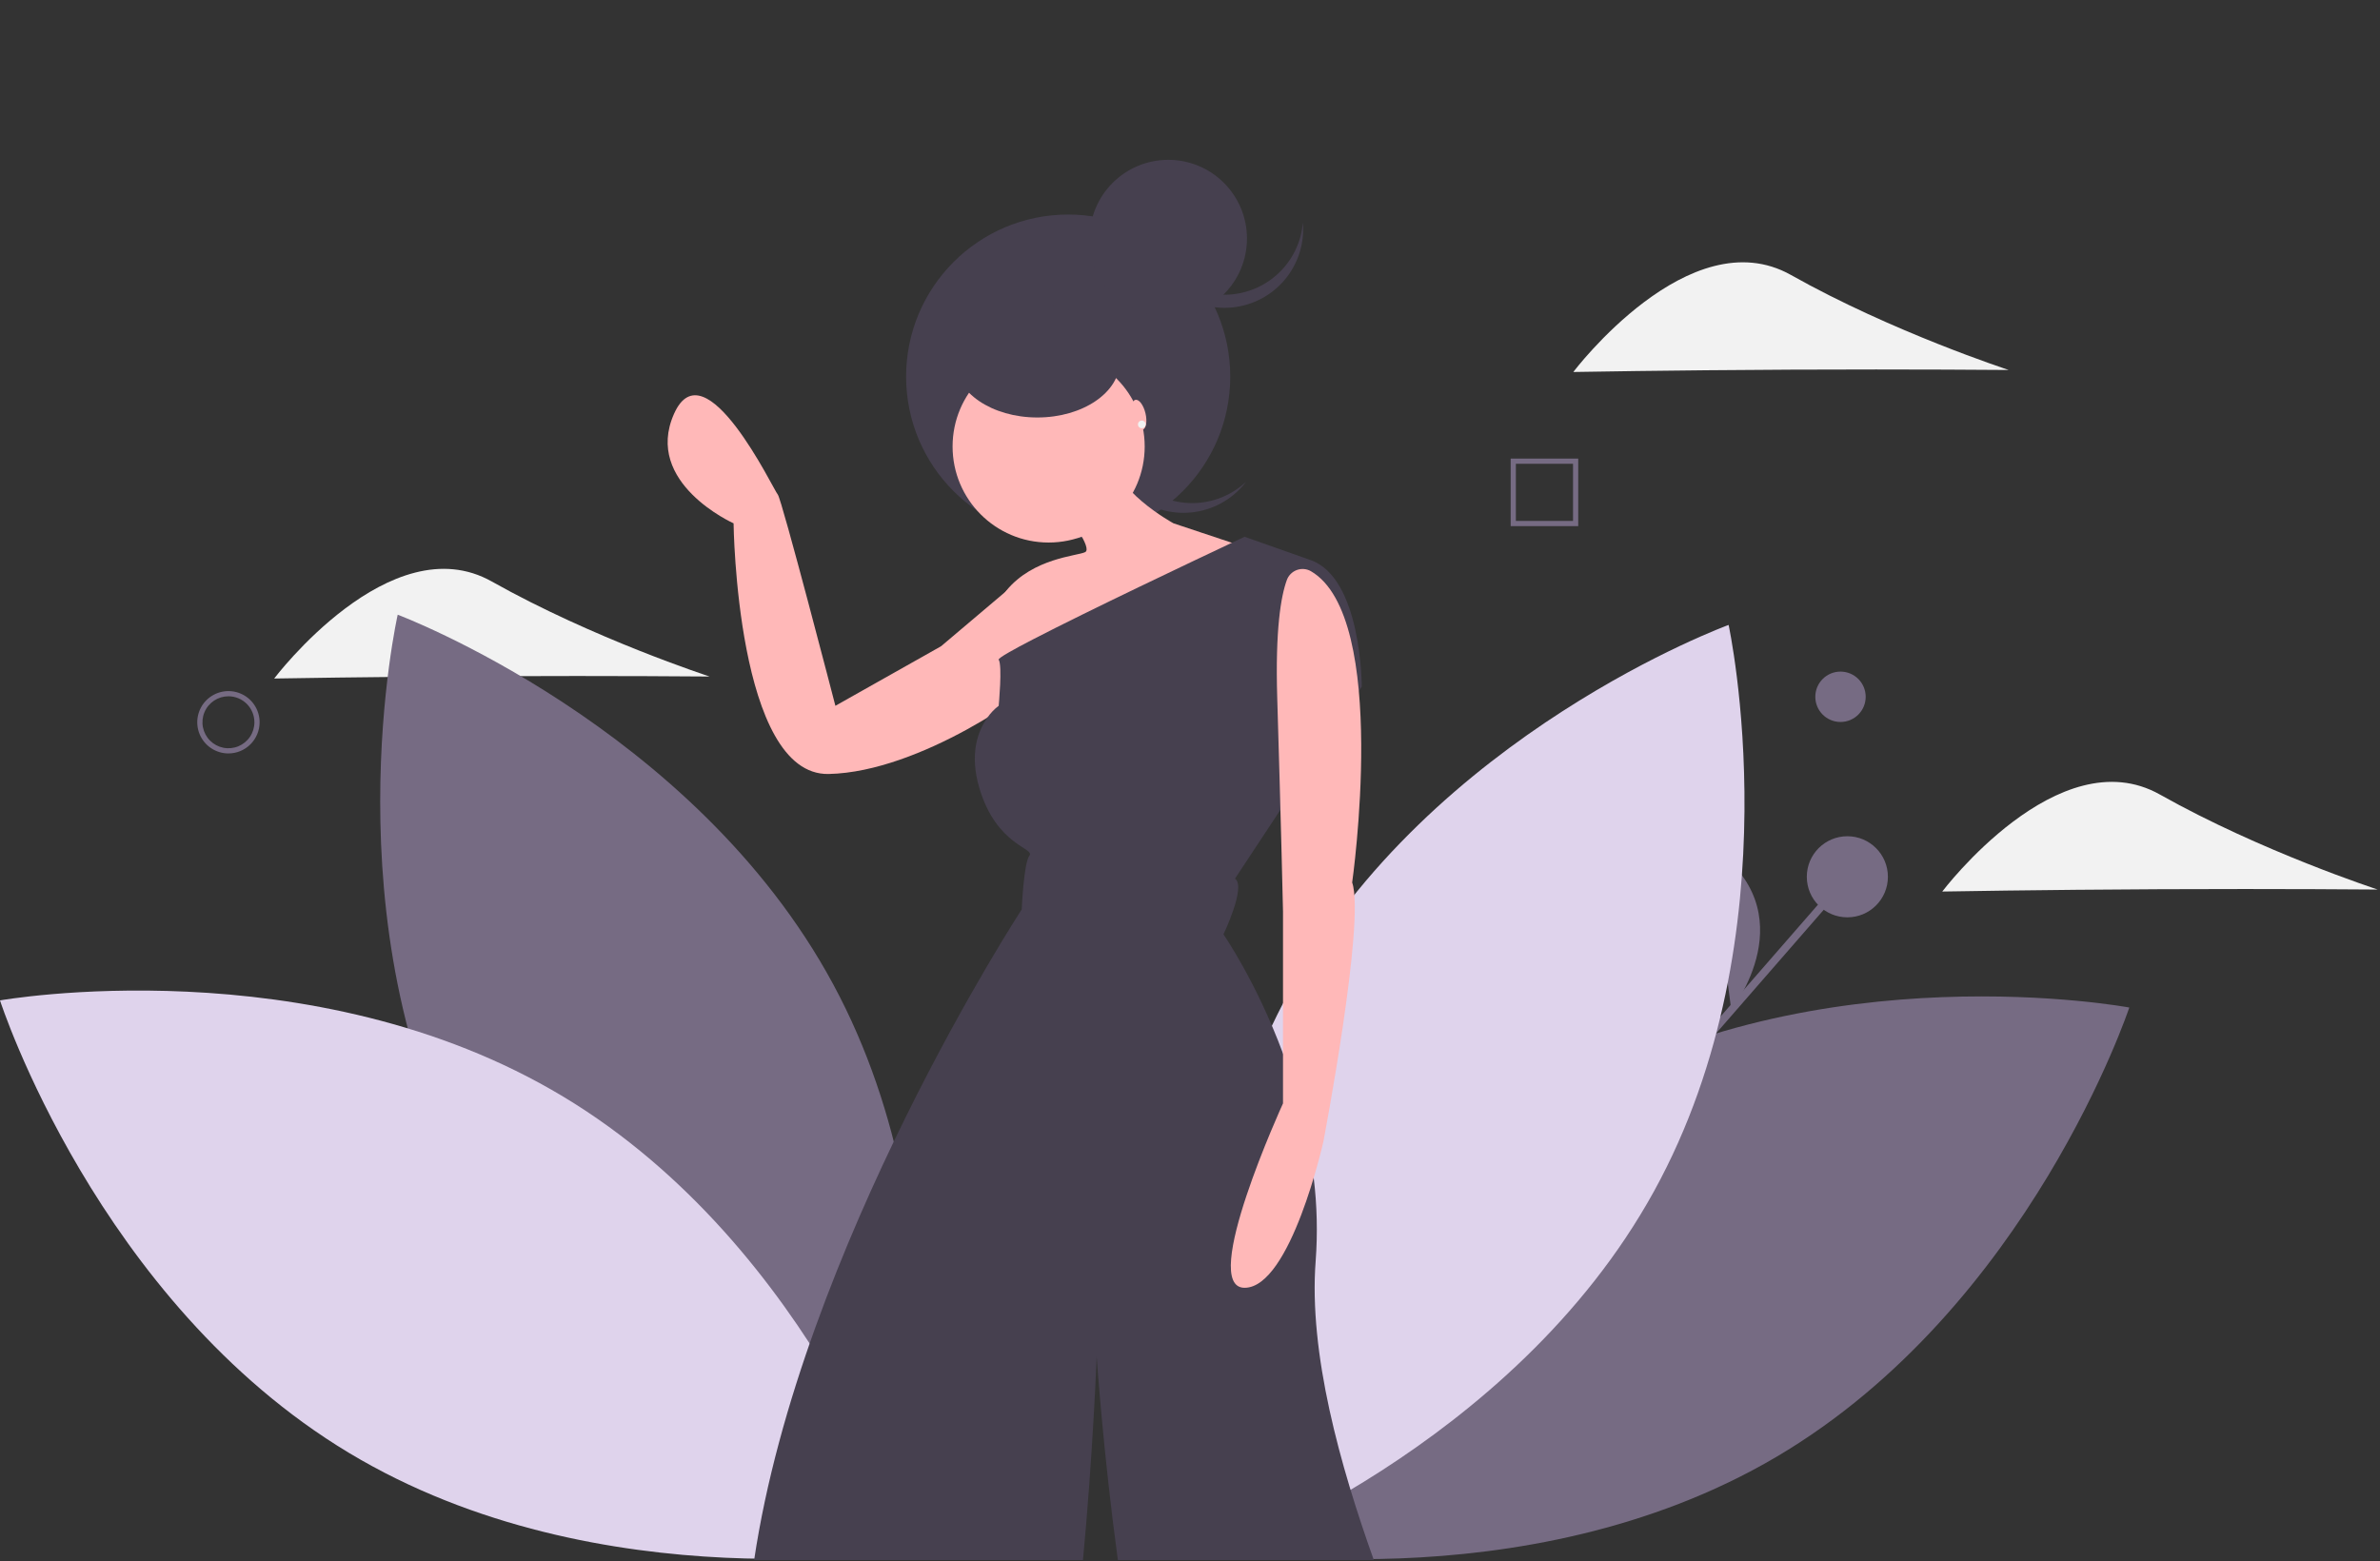 <svg width="916" height="601" viewBox="0 0 916 601" fill="none" xmlns="http://www.w3.org/2000/svg">
<rect x="0" y="0" width="916" height="601" fill="#333333" stroke="none"/>
<g clip-path="url(#clip0)">
<path d="M189.473 260.295C143.197 260.508 105.529 261.192 105.529 261.192C105.529 261.192 150.303 201.884 189.306 223.857C228.308 245.83 273.112 260.419 273.112 260.419C273.112 260.419 235.75 260.081 189.473 260.295Z" fill="#F2F2F2"/>
<path d="M708.362 277.918C713.715 277.918 718.055 273.578 718.055 268.224C718.055 262.87 713.715 258.53 708.362 258.53C703.008 258.53 698.668 262.87 698.668 268.224C698.668 273.578 703.008 277.918 708.362 277.918Z" fill="#766B83"/>
<path d="M709.88 336.539L637.396 419.773L639.634 421.721L712.117 338.487L709.88 336.539Z" fill="#766B83"/>
<path d="M710.999 353.121C719.619 353.121 726.607 346.133 726.607 337.513C726.607 328.893 719.619 321.905 710.999 321.905C702.379 321.905 695.391 328.893 695.391 337.513C695.391 346.133 702.379 353.121 710.999 353.121Z" fill="#766B83"/>
<path d="M666.327 388.812C666.327 388.812 696.139 351.182 658.008 325.367L666.327 388.812Z" fill="#766B83"/>
<path d="M179.854 454.887C233.544 554.457 347.493 597.2 347.493 597.2C347.493 597.2 374.393 478.509 320.704 378.939C267.014 279.37 153.065 236.626 153.065 236.626C153.065 236.626 126.165 355.318 179.854 454.887Z" fill="#766B83"/>
<path d="M216.758 422.13C313.69 480.447 351.021 596.282 351.021 596.282C351.021 596.282 231.195 617.565 134.263 559.247C37.331 500.93 0 385.096 0 385.096C0 385.096 119.826 363.812 216.758 422.13Z" fill="#DFD3EC"/>
<path d="M602.431 422.954C504.987 480.412 466.633 595.911 466.633 595.911C466.633 595.911 586.266 618.254 683.71 560.796C781.154 503.338 819.508 387.838 819.508 387.838C819.508 387.838 699.875 365.496 602.431 422.954Z" fill="#766B83"/>
<path d="M636.577 458.577C582.009 557.668 467.687 599.402 467.687 599.402C467.687 599.402 441.837 480.477 496.405 381.386C550.973 282.295 665.296 240.562 665.296 240.562C665.296 240.562 691.145 359.486 636.577 458.577Z" fill="#DFD3EC"/>
<path d="M438.547 185.845C432.915 180.751 429.402 173.726 428.705 166.164C428.008 158.601 430.178 151.053 434.785 145.015C434.175 145.587 433.579 146.181 433.009 146.812C430.341 149.762 428.281 153.209 426.946 156.955C425.61 160.701 425.026 164.674 425.226 168.646C425.63 176.669 429.204 184.202 435.162 189.589C441.12 194.977 448.974 197.776 456.997 197.372C460.969 197.172 464.863 196.192 468.456 194.487C472.05 192.782 475.272 190.386 477.94 187.436C478.51 186.805 479.041 186.153 479.549 185.488C474.004 190.678 466.712 193.595 459.118 193.662C451.523 193.728 444.181 190.938 438.547 185.845Z" fill="#46404F"/>
<path d="M411.114 207.341C445.564 207.341 473.491 179.414 473.491 144.965C473.491 110.515 445.564 82.588 411.114 82.588C376.665 82.588 348.738 110.515 348.738 144.965C348.738 179.414 376.665 207.341 411.114 207.341Z" fill="#46404F"/>
<path d="M393.98 225.111L395.828 220.305L362.186 248.771L321.521 271.692C321.521 271.692 300.818 191.839 299.339 190.361C297.861 188.882 271.243 132.689 259.413 159.307C247.583 185.924 282.334 201.451 282.334 201.451C282.334 201.451 283.443 298.679 318.933 297.94C354.423 297.201 398.416 265.038 399.155 262.08C399.895 259.123 393.98 225.111 393.98 225.111Z" fill="#FFB8B8"/>
<path d="M403.592 208.845C424.009 208.845 440.561 192.294 440.561 171.876C440.561 151.459 424.009 134.907 403.592 134.907C383.175 134.907 366.623 151.459 366.623 171.876C366.623 192.294 383.175 208.845 403.592 208.845Z" fill="#FFB8B8"/>
<path d="M410.985 198.494C410.985 198.494 420.597 211.063 417.64 212.542C414.682 214.021 397.676 214.76 387.325 227.329C376.974 239.899 399.895 271.692 399.895 271.692L487.141 213.281L451.651 201.451C451.651 201.451 427.252 188.143 427.991 174.094L410.985 198.494Z" fill="#FFB8B8"/>
<path d="M528.748 600.53H430.238C424.658 559.73 422.078 522.34 422.078 522.34C422.078 522.34 420.638 559.95 416.808 600.53H290.248C308.188 480.37 393.238 350.07 393.238 350.07C393.238 350.07 393.978 332.32 396.198 329.36C398.418 326.41 383.628 325.67 376.968 303.49C372.908 289.95 376.558 281.09 380.028 276.25C381.219 274.506 382.685 272.966 384.368 271.69C384.368 271.69 385.848 256.17 384.368 253.95C384.178 253.66 385.638 252.64 388.338 251.09C390.588 249.79 393.698 248.12 397.418 246.2C418.728 235.15 459.978 215.6 474.108 208.94C477.208 207.47 479.008 206.63 479.008 206.63L504.148 215.5C524.108 222.15 524.108 264.3 524.108 264.3L522.978 266.02L492.808 311.72L475.308 338.24C479.748 341.19 470.878 359.68 470.878 359.68C470.878 359.68 483.518 377.84 493.798 405.56C499.611 420.988 503.575 437.05 505.608 453.41C506.904 464.013 507.158 474.717 506.368 485.37C503.628 520.99 515.808 564.28 528.748 600.53Z" fill="#46404F"/>
<path d="M504.503 219.858C503.683 219.397 502.773 219.121 501.835 219.049C500.898 218.976 499.956 219.109 499.076 219.439C498.195 219.768 497.397 220.286 496.737 220.955C496.077 221.625 495.572 222.431 495.255 223.316C493.029 229.438 490.773 242.2 491.577 268.735C493.055 317.533 493.795 350.805 493.795 350.805V424.743C493.795 424.743 461.262 495.723 479.007 495.723C496.752 495.723 509.322 439.531 509.322 439.531C509.322 439.531 525.588 354.502 520.412 339.715C520.412 339.715 535.006 237.558 504.503 219.858Z" fill="#FFB8B8"/>
<path d="M399.252 160.706C416.776 160.706 430.981 151.02 430.981 139.073C430.981 127.125 416.776 117.439 399.252 117.439C381.729 117.439 367.523 127.125 367.523 139.073C367.523 151.02 381.729 160.706 399.252 160.706Z" fill="#46404F"/>
<path d="M449.638 122.104C466.365 122.104 479.925 108.544 479.925 91.817C479.925 75.09 466.365 61.53 449.638 61.53C432.911 61.53 419.352 75.09 419.352 91.817C419.352 108.544 432.911 122.104 449.638 122.104Z" fill="#46404F"/>
<path d="M471.271 113.45C463.676 113.449 456.36 110.595 450.771 105.452C445.182 100.31 441.729 93.256 441.097 85.687C441.028 86.52 440.984 87.361 440.984 88.211C440.984 96.244 444.175 103.947 449.855 109.627C455.535 115.307 463.239 118.498 471.271 118.498C479.304 118.498 487.007 115.307 492.687 109.627C498.367 103.947 501.558 96.244 501.558 88.211C501.558 87.361 501.514 86.52 501.445 85.687C500.813 93.256 497.36 100.31 491.771 105.452C486.183 110.595 478.866 113.449 471.271 113.45Z" fill="#46404F"/>
<path d="M439.717 165.43C441.107 165.098 441.618 162.253 440.859 159.075C440.1 155.898 438.358 153.591 436.968 153.923C435.578 154.255 435.066 157.1 435.825 160.278C436.584 163.455 438.326 165.762 439.717 165.43Z" fill="#FFB8B8"/>
<path d="M439.451 164.852C440.268 164.852 440.93 164.19 440.93 163.373C440.93 162.557 440.268 161.895 439.451 161.895C438.635 161.895 437.973 162.557 437.973 163.373C437.973 164.19 438.635 164.852 439.451 164.852Z" fill="#F2F2F2"/>
<path d="M87.918 290.03C85.545 290.03 83.225 289.326 81.251 288.008C79.278 286.689 77.74 284.815 76.831 282.622C75.923 280.43 75.686 278.017 76.148 275.689C76.612 273.361 77.754 271.223 79.433 269.545C81.111 267.867 83.249 266.724 85.577 266.261C87.905 265.798 90.317 266.035 92.51 266.944C94.703 267.852 96.577 269.39 97.896 271.363C99.214 273.337 99.918 275.657 99.918 278.03C99.914 281.212 98.649 284.262 96.399 286.511C94.15 288.761 91.1 290.027 87.918 290.03ZM87.918 268.03C85.94 268.03 84.007 268.617 82.362 269.715C80.718 270.814 79.436 272.376 78.679 274.203C77.922 276.031 77.724 278.041 78.11 279.981C78.496 281.921 79.448 283.703 80.847 285.101C82.245 286.5 84.027 287.452 85.967 287.838C87.907 288.224 89.918 288.026 91.745 287.269C93.572 286.512 95.134 285.23 96.233 283.586C97.332 281.941 97.918 280.008 97.918 278.03C97.915 275.379 96.86 272.837 94.986 270.962C93.111 269.088 90.569 268.033 87.918 268.03Z" fill="#766B83"/>
<path d="M607.418 202.53H581.418V176.53H607.418V202.53ZM583.418 200.53H605.418V178.53H583.418V200.53Z" fill="#766B83"/>
<path d="M831.473 342.295C785.197 342.508 747.529 343.192 747.529 343.192C747.529 343.192 792.303 283.884 831.306 305.857C870.308 327.83 915.112 342.419 915.112 342.419C915.112 342.419 877.75 342.081 831.473 342.295Z" fill="#F2F2F2"/>
<path d="M689.473 142.295C643.197 142.508 605.529 143.192 605.529 143.192C605.529 143.192 650.303 83.884 689.306 105.857C728.308 127.83 773.112 142.419 773.112 142.419C773.112 142.419 735.75 142.081 689.473 142.295Z" fill="#F2F2F2"/>
</g>
<defs>
<clipPath id="clip0">
<rect width="915.112" height="600.53" fill="white"/>
</clipPath>
</defs>
</svg>
